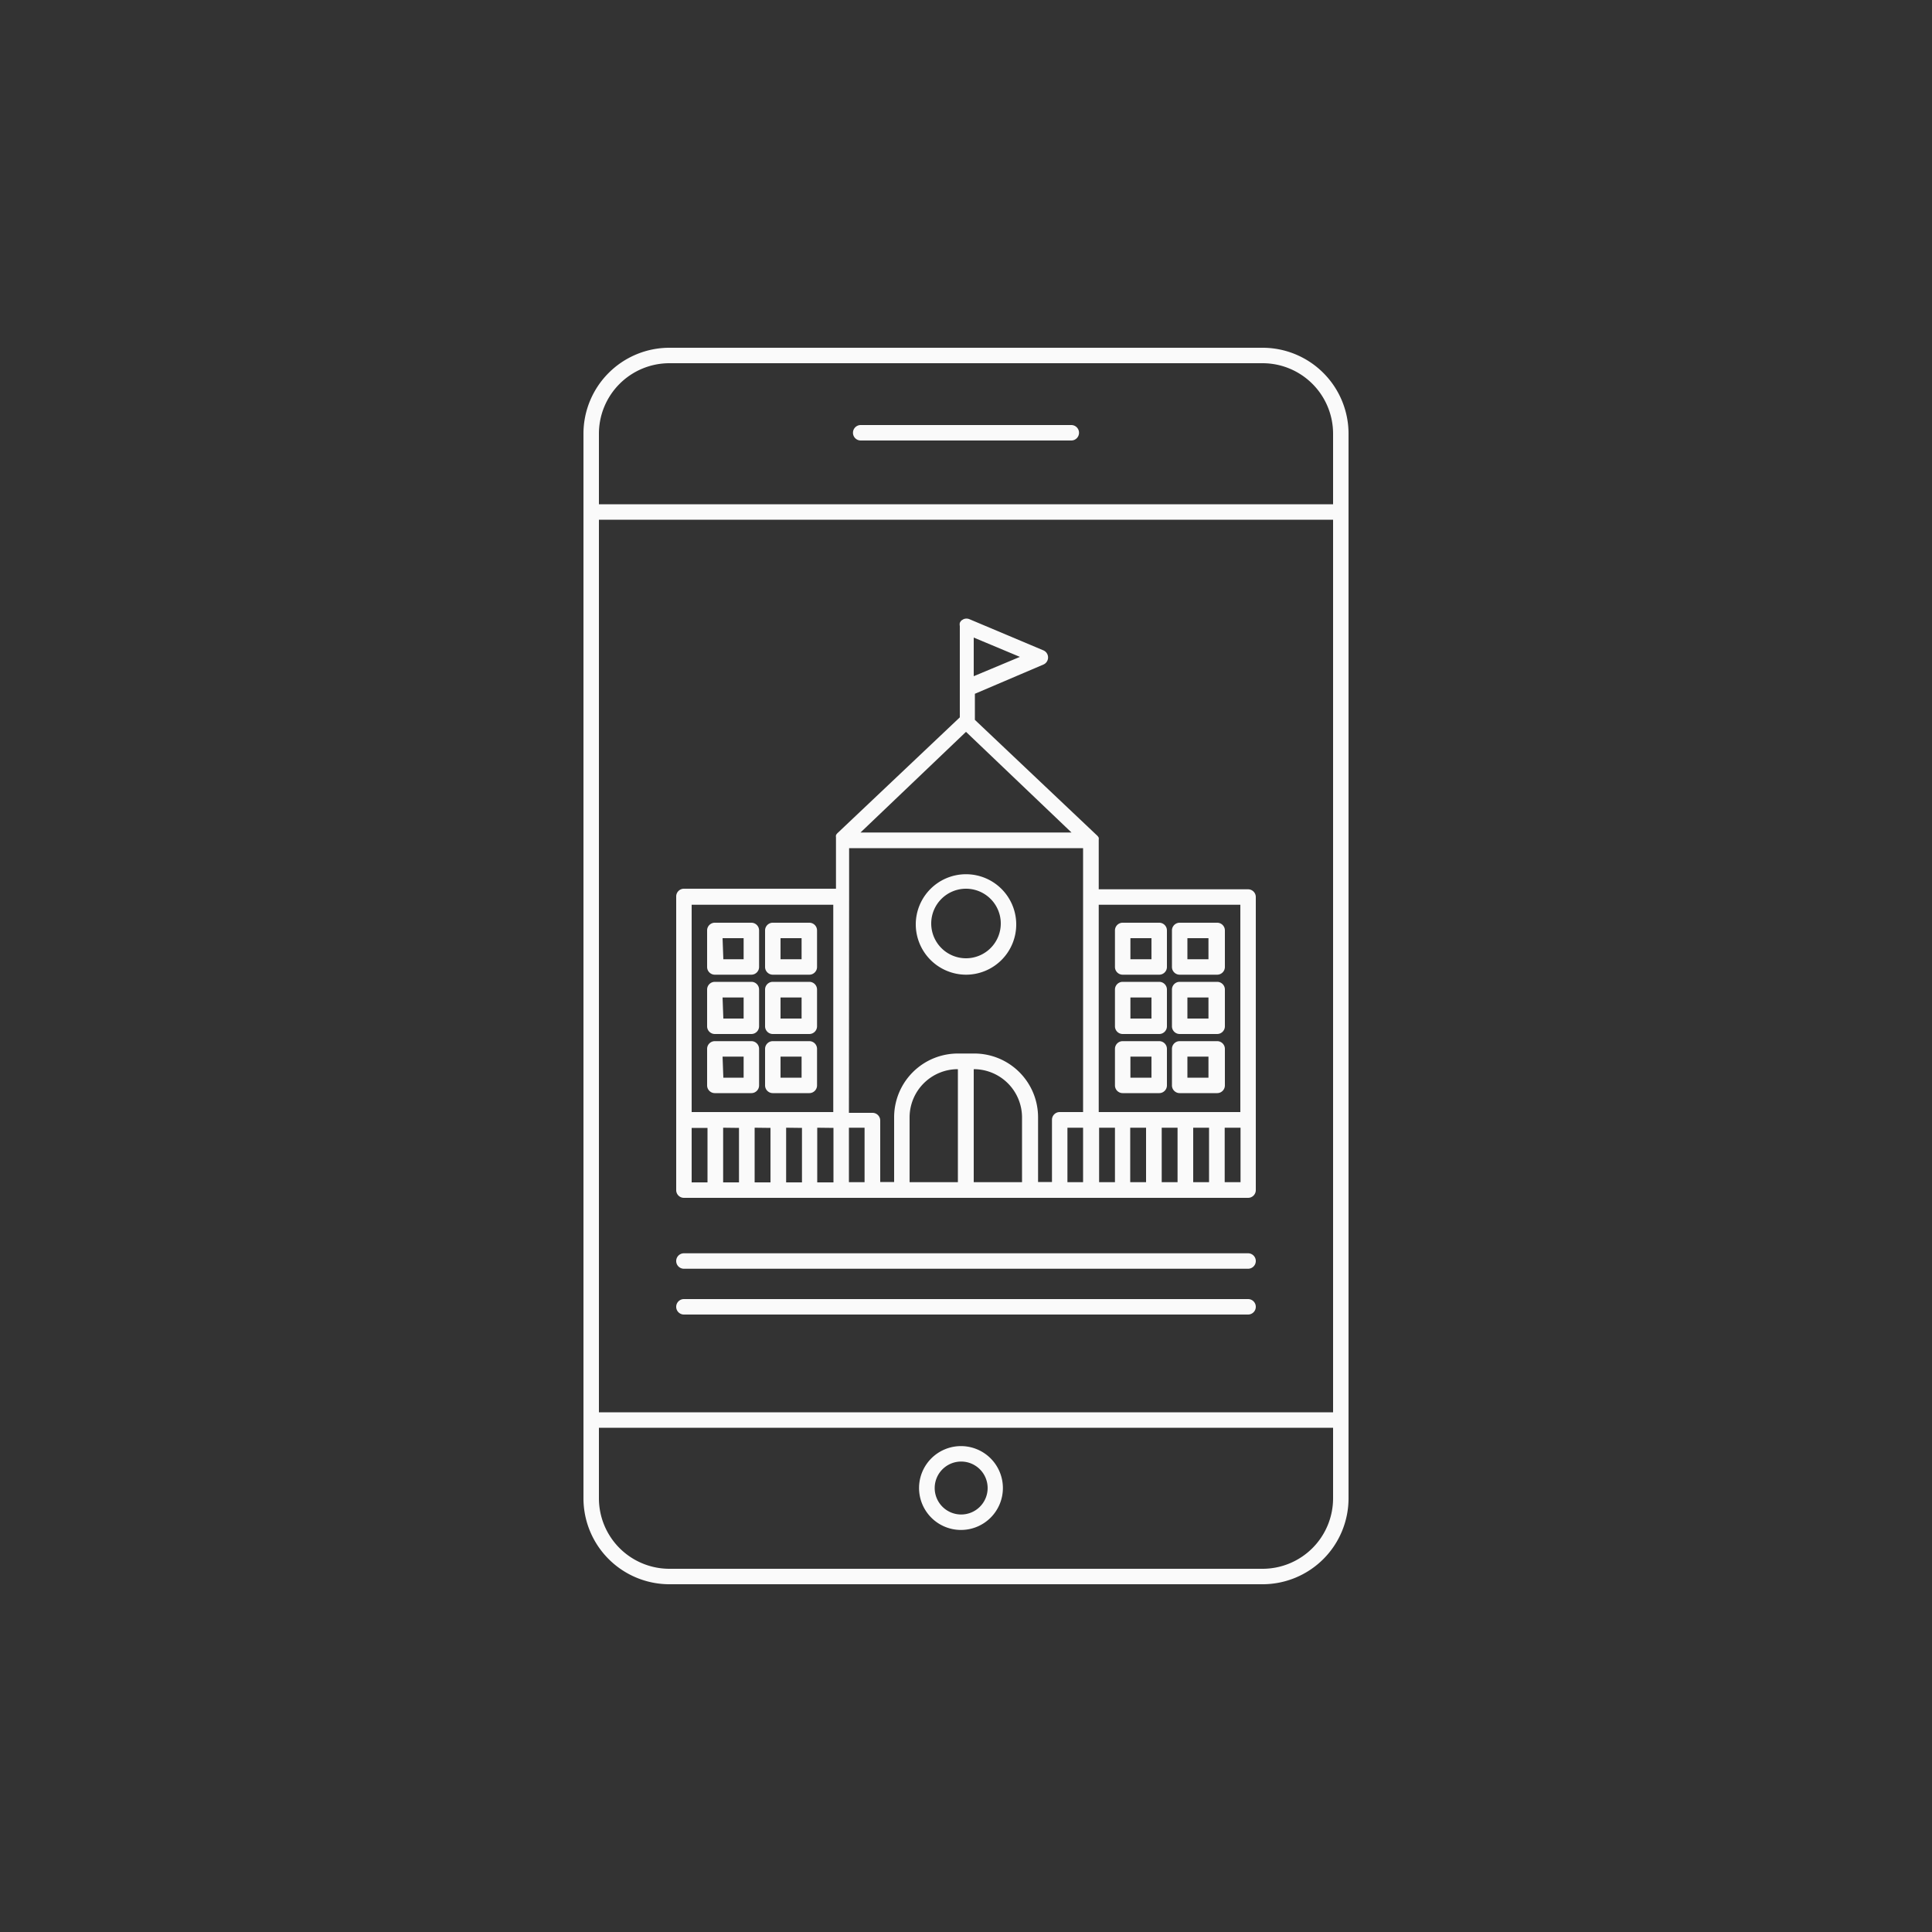 <svg fill="#fafafa" viewBox="0 0 100 100" xmlns="http://www.w3.org/2000/svg"><rect x="0" y="0" width="100" height="100" fill="#333333" stroke="none"/><path d="m50 50.45a2.6 2.6 0 1 0 -2.6-2.6 2.61 2.61 0 0 0 2.6 2.6zm0-4.45a1.8 1.8 0 1 1 -1.8 1.8 1.8 1.8 0 0 1 1.8-1.8z"/><path d="m35.4 62h29.2a.4.4 0 0 0 .4-.4v-15.17a.4.4 0 0 0 -.4-.4h-7.73v-2.56a.39.39 0 0 0 0-.11.4.4 0 0 0 -.07-.1l-6.34-6v-1.35l3.54-1.51a.4.4 0 0 0 0-.74l-3.82-1.61a.4.4 0 0 0 -.31 0l-.1.06a.4.4 0 0 0 -.09.13.4.4 0 0 0 0 .16v3.22 1.51l-6.34 6a.4.4 0 0 0 -.07.1.39.39 0 0 0 0 .11v2.66h-7.87a.4.4 0 0 0 -.4.4v15.19a.4.4 0 0 0 .4.41zm.4-3.62h.82v2.82h-.82zm2.45 0v2.82h-.82v-2.83zm1.63 0v2.82h-.82v-2.83zm1.63 0v2.82h-.82v-2.83zm1.63 0v2.82h-.84v-2.83zm.81-11.93v-2.55h12.11v13.66h-1.21a.4.4 0 0 0 -.4.4v3.22h-.72v-3.35a3.3 3.3 0 0 0 -3.3-3.3h-.85a3.3 3.3 0 0 0 -3.3 3.3v3.35h-.72v-3.18a.4.4 0 0 0 -.4-.4h-1.22zm15.37 11.92v2.82h-.82v-2.82zm1.63 0v2.82h-.82v-2.82zm1.63 0v2.82h-.82v-2.82zm1.63 0v2.82h-.82v-2.82zm-6.5 2.82h-.82v-2.82h.82zm-13.77-2.82h.81v2.82h-.81zm3.14-.53a2.5 2.5 0 0 1 2.5-2.5v5.85h-2.5zm3.32 3.35v-5.85a2.5 2.5 0 0 1 2.5 2.5v3.35zm4.85-2.82h.81v2.82h-.81zm8.95-11.54v10.73h-7.33v-10.73zm-13.8-11.83v-2l2.39 1zm-.4 2.88 5.46 5.21h-10.92zm-6.87 8.95v10.73h-7.33v-10.73z"/><path d="m37 50.45h1.89a.4.4 0 0 0 .4-.4v-1.89a.4.4 0 0 0 -.4-.4h-1.89a.4.4 0 0 0 -.4.4v1.89a.4.4 0 0 0 .4.4zm.4-1.89h1.09v1.09h-1.05z"/><path d="m40 50.45h1.89a.4.4 0 0 0 .4-.4v-1.89a.4.4 0 0 0 -.4-.4h-1.89a.4.4 0 0 0 -.4.4v1.89a.4.4 0 0 0 .4.4zm.4-1.89h1.09v1.09h-1.09z"/><path d="m37 53.52h1.89a.4.4 0 0 0 .4-.4v-1.9a.4.4 0 0 0 -.4-.4h-1.89a.4.4 0 0 0 -.4.4v1.89a.4.4 0 0 0 .4.41zm.4-1.89h1.09v1.09h-1.05z"/><path d="m40 53.52h1.89a.4.4 0 0 0 .4-.4v-1.9a.4.4 0 0 0 -.4-.4h-1.89a.4.4 0 0 0 -.4.4v1.89a.4.4 0 0 0 .4.41zm.4-1.89h1.09v1.09h-1.09z"/><path d="m37 56.58h1.89a.4.4 0 0 0 .4-.4v-1.89a.4.4 0 0 0 -.4-.4h-1.89a.4.4 0 0 0 -.4.4v1.89a.4.4 0 0 0 .4.4zm.4-1.89h1.09v1.09h-1.05z"/><path d="m40 56.58h1.89a.4.4 0 0 0 .4-.4v-1.89a.4.4 0 0 0 -.4-.4h-1.89a.4.4 0 0 0 -.4.4v1.89a.4.4 0 0 0 .4.4zm.4-1.89h1.09v1.09h-1.09z"/><path d="m58.11 50.45h1.89a.4.4 0 0 0 .4-.4v-1.89a.4.4 0 0 0 -.4-.4h-1.89a.4.4 0 0 0 -.4.4v1.89a.4.4 0 0 0 .4.4zm.4-1.89h1.09v1.09h-1.09z"/><path d="m61.06 50.45h1.94a.4.4 0 0 0 .4-.4v-1.89a.4.4 0 0 0 -.4-.4h-1.94a.4.4 0 0 0 -.4.4v1.89a.4.4 0 0 0 .4.4zm.4-1.89h1.09v1.09h-1.09z"/><path d="m58.11 53.52h1.89a.4.4 0 0 0 .4-.4v-1.9a.4.4 0 0 0 -.4-.4h-1.89a.4.4 0 0 0 -.4.4v1.89a.4.4 0 0 0 .4.41zm.4-1.89h1.09v1.09h-1.09z"/><path d="m61.06 53.52h1.94a.4.4 0 0 0 .4-.4v-1.9a.4.4 0 0 0 -.4-.4h-1.94a.4.4 0 0 0 -.4.4v1.89a.4.4 0 0 0 .4.41zm.4-1.89h1.09v1.09h-1.09z"/><path d="m58.11 56.58h1.89a.4.4 0 0 0 .4-.4v-1.89a.4.4 0 0 0 -.4-.4h-1.89a.4.4 0 0 0 -.4.4v1.89a.4.4 0 0 0 .4.4zm.4-1.89h1.09v1.09h-1.09z"/><path d="m61.06 56.58h1.94a.4.4 0 0 0 .4-.4v-1.89a.4.4 0 0 0 -.4-.4h-1.94a.4.4 0 0 0 -.4.4v1.89a.4.4 0 0 0 .4.4zm.4-1.89h1.09v1.09h-1.09z"/><path d="m55.45 22h-10.9a.4.4 0 1 0 0 .8h10.9a.4.4 0 1 0 0-.8z"/><path d="m49.75 79.19a2.17 2.17 0 1 0 -2.18-2.19 2.17 2.17 0 0 0 2.18 2.19zm0-3.54a1.37 1.37 0 1 1 -1.37 1.35 1.37 1.37 0 0 1 1.37-1.35z"/><path d="m65.35 18h-30.7a4.45 4.45 0 0 0 -4.45 4.45v55.1a4.45 4.45 0 0 0 4.45 4.45h30.7a4.45 4.45 0 0 0 4.45-4.45v-55.1a4.45 4.45 0 0 0 -4.45-4.45zm-34.35 4.45a3.65 3.65 0 0 1 3.65-3.65h30.7a3.65 3.65 0 0 1 3.65 3.65v3.65h-38zm38 4.45v46.2h-38v-46.2zm0 50.65a3.65 3.65 0 0 1 -3.65 3.65h-30.7a3.65 3.65 0 0 1 -3.65-3.65v-3.65h38z"/><path d="m35.4 65.67h29.2a.4.4 0 0 0 0-.8h-29.2a.4.4 0 0 0 0 .8z"/><path d="m64.6 67.24h-29.2a.4.4 0 0 0 0 .8h29.2a.4.4 0 0 0 0-.8z"/><path d="m49.6 55.23h.8v1.35h-.8z"/></svg>